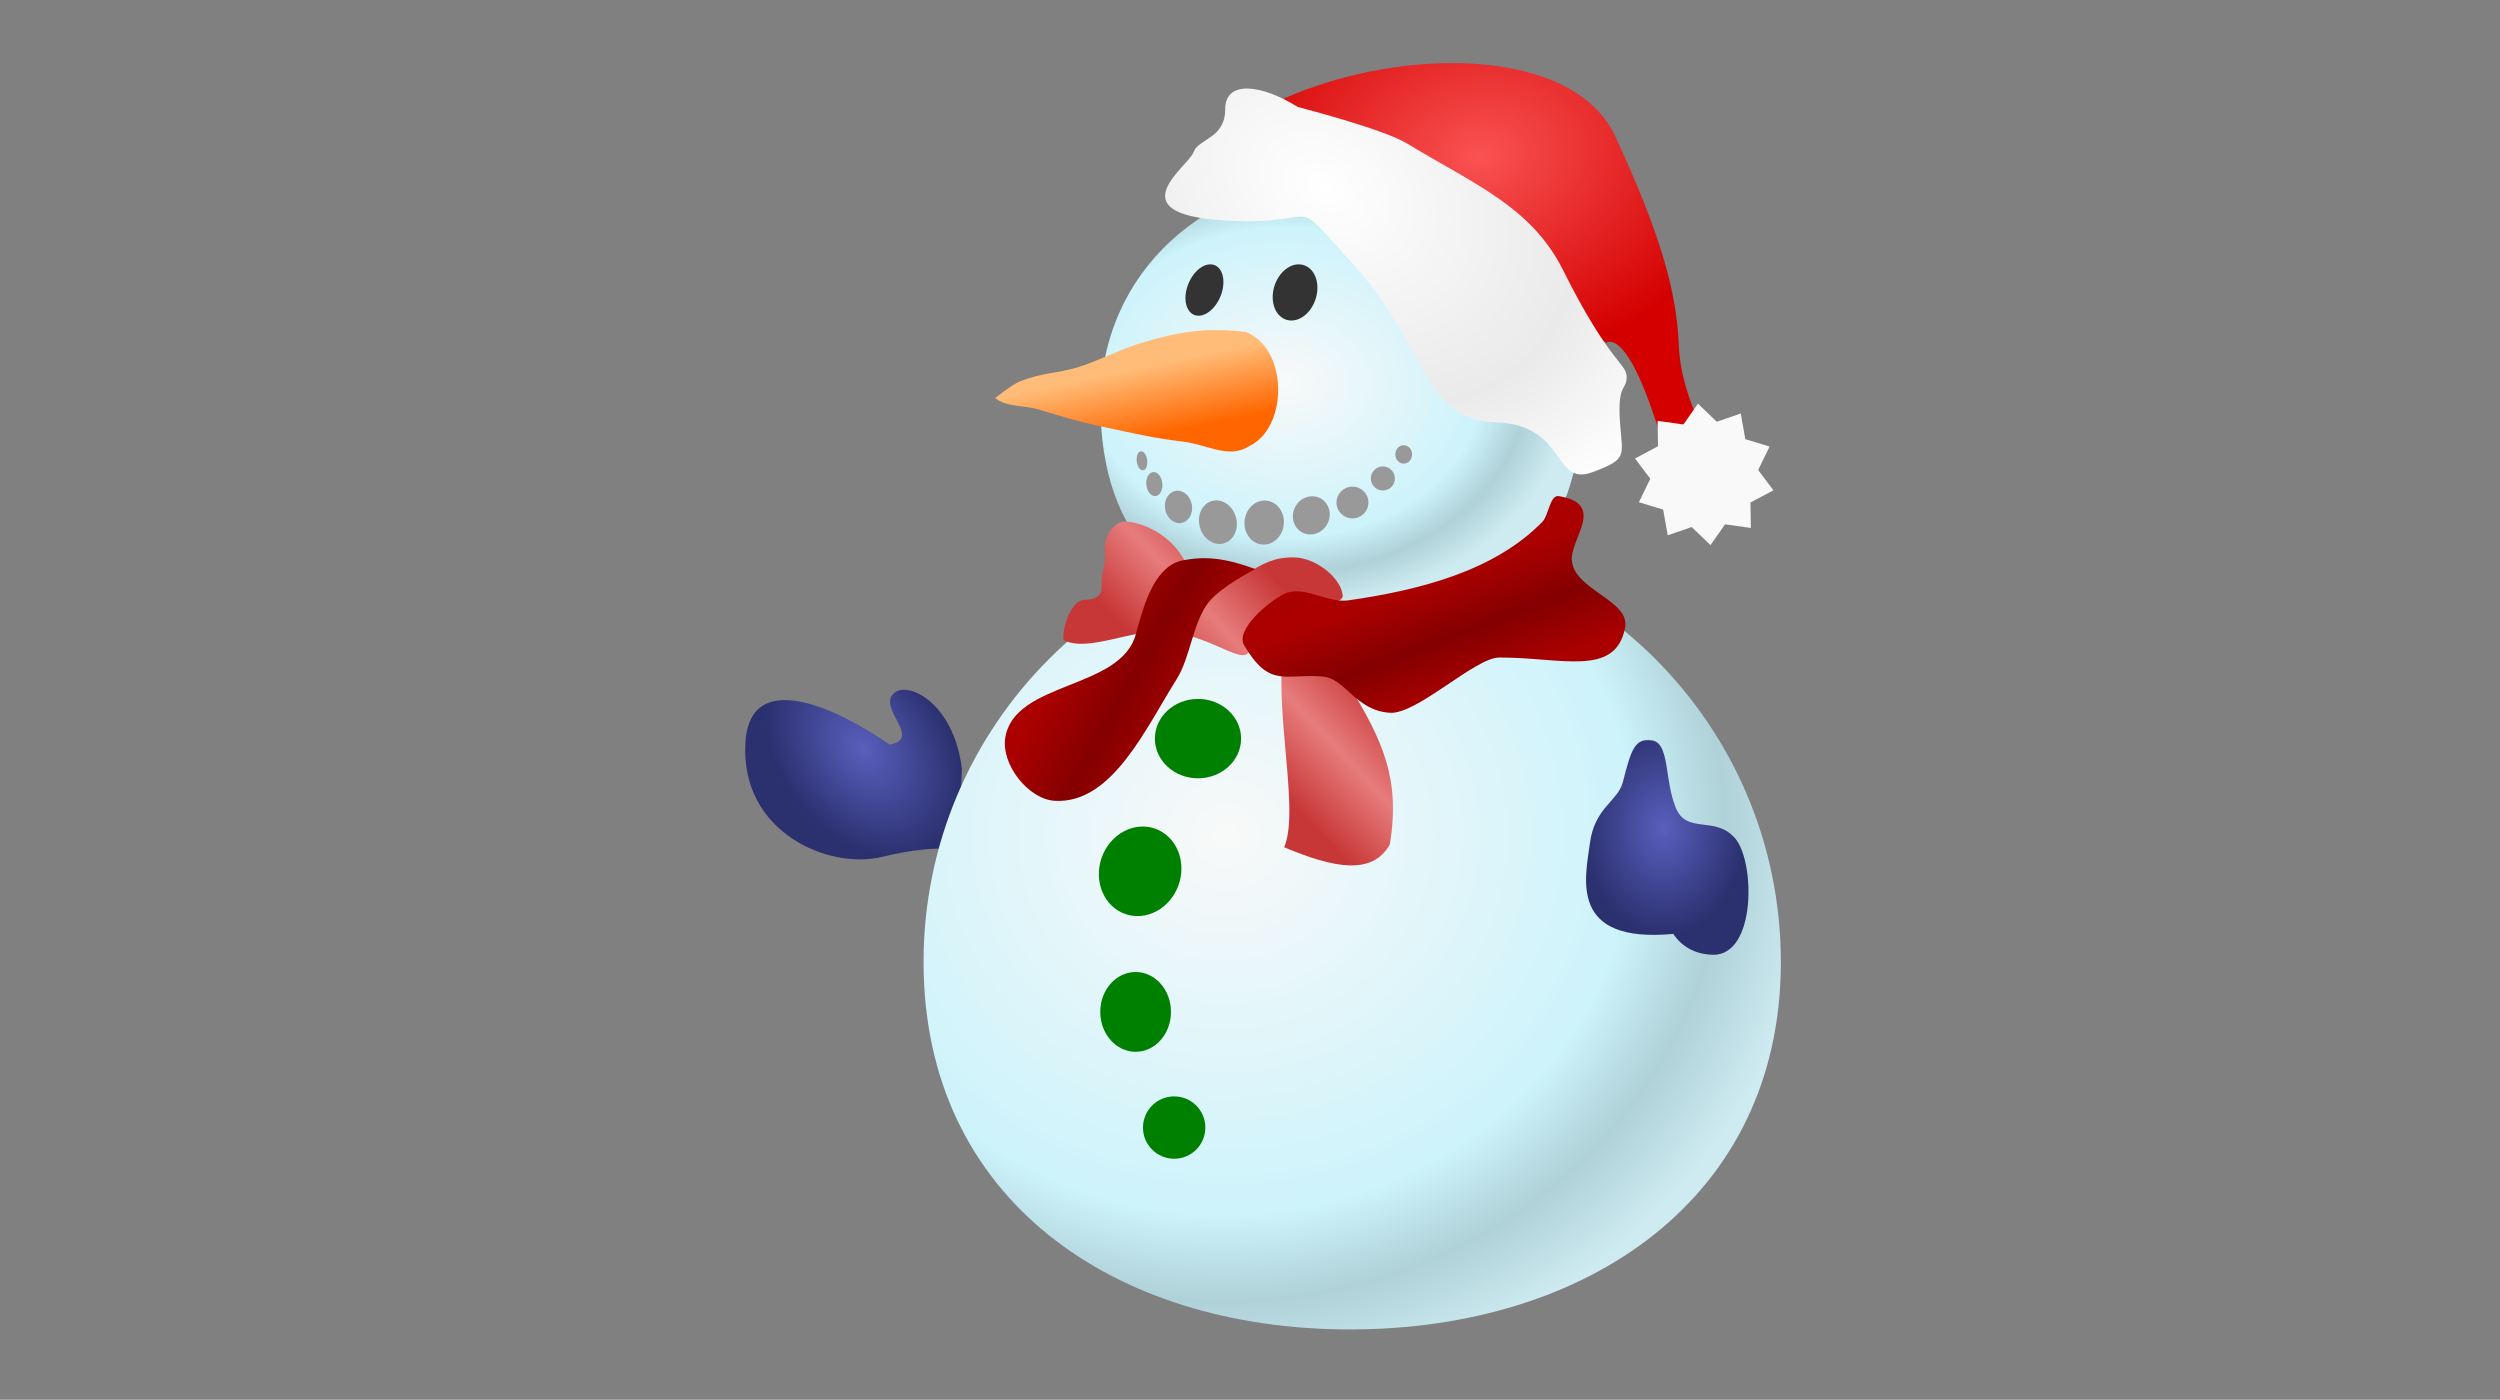 
<svg version="1.1" id="Layer_1" xmlns="http://www.w3.org/2000/svg" xmlns:xlink="http://www.w3.org/1999/xlink" viewBox="0 0 768 430" enable-background="new 0 0 768 430" xml:space="preserve">
<rect x="0" y="0" width="768" height="430" fill="#808080" stroke="none"/>
<g transform="translate(-7.675,-6.68)">
	
		<radialGradient id="SVGID_1_" cx="167.763" cy="192.764" r="23.159" gradientTransform="matrix(0.936 1.276 -0.907 0.665 290.754 -105.503)" gradientUnits="userSpaceOnUse">
		<stop  offset="0" style="stop-color:#595FBC"/>
		<stop  offset="1" style="stop-color:#2B306F"/>
	</radialGradient>
	<path fill="url(#SVGID_1_)" d="M303.166,242.838c-2.464-20.199-16.61-27.213-20.938-23.155c-5.027,4.713,8.867,13.795-1.232,15.766
		c-13.302-9.36-42.965-25.23-44.34-0.493c-1.525,27.444,25.619,38.921,41.876,34.979c17.296-4.192,23.647-1.97,23.647-1.97
		L303.166,242.838z"/>
	
		<radialGradient id="SVGID_2_" cx="403.349" cy="632.672" r="92.541" gradientTransform="matrix(1.967 -0.073 0.068 1.837 -452.126 -869.492)" gradientUnits="userSpaceOnUse">
		<stop  offset="0" style="stop-color:#F9F9F9"/>
		<stop  offset="0.685" style="stop-color:#CDF3FB"/>
		<stop  offset="0.842" style="stop-color:#AFD1D8"/>
		<stop  offset="1" style="stop-color:#CEEBF1"/>
	</radialGradient>
	<path fill="url(#SVGID_2_)" d="M554.755,302.211c0,72.726-59.652,112.869-132.378,112.869
		c-72.727,0-130.985-40.144-130.985-112.869c0-72.727,58.956-131.682,131.681-131.682
		C495.798,170.529,554.755,229.486,554.755,302.211z"/>
	
		<radialGradient id="SVGID_3_" cx="428.069" cy="553.422" r="52.307" gradientTransform="matrix(1.682 0.019 -0.015 1.324 -309.043 -616.691)" gradientUnits="userSpaceOnUse">
		<stop  offset="0" style="stop-color:#F9F9F9"/>
		<stop  offset="0.685" style="stop-color:#CDF3FB"/>
		<stop  offset="0.842" style="stop-color:#AFD1D8"/>
		<stop  offset="1" style="stop-color:#CEEBF1"/>
	</radialGradient>
	<path fill="url(#SVGID_3_)" d="M493.443,130.815c0,40.788-22.268,65.571-73.854,66.19c-51.585,0.618-73.853-25.402-73.853-66.19
		s33.065-69.673,73.853-69.673C460.379,61.142,493.443,90.027,493.443,130.815z"/>
	
		<linearGradient id="SVGID_4_" gradientUnits="userSpaceOnUse" x1="173.837" y1="199.732" x2="176.959" y2="214.317" gradientTransform="matrix(1.437 0 0 1.437 105.691 -166.942)">
		<stop  offset="0" style="stop-color:#FFBC78"/>
		<stop  offset="1" style="stop-color:#FF6600"/>
	</linearGradient>
	<path fill="url(#SVGID_4_)" d="M390.382,108.665c-12.894-1.588-21.615,0.215-32.521,3.492c-5.356,1.608-13.801,5.785-19.163,7.379
		c-6.375,1.896-10.867,1.655-17.068,4.059c-1.786,0.692-3.389,1.611-8.232,5.325c3.161,2.825,8.929,2.257,13.057,3.467
		c8.791,2.578,11.128,3.506,20.087,5.421c8.503,1.818,15.807,3.521,24.445,4.522c7.589,0.878,14.132,5.498,20.542,1.344
		C403.407,137.975,403.478,113.707,390.382,108.665z"/>
	<path fill="#333333" d="M383.222,95.779c-0.997,4.353-4.287,7.886-7.35,7.89c-3.062,0.004-4.736-3.521-3.739-7.875
		c0.001-0.005,0.002-0.011,0.004-0.016c0.997-4.353,4.287-7.886,7.349-7.89c3.062-0.005,4.736,3.521,3.739,7.875
		C383.224,95.767,383.223,95.774,383.222,95.779z"/>
	<path fill="#333333" d="M412.288,96.517c-0.627,4.761-4.168,8.625-7.909,8.628c-3.742,0.003-6.267-3.854-5.64-8.616
		c0-0.003,0-0.008,0-0.013c0.627-4.761,4.168-8.625,7.91-8.628c3.741-0.003,6.268,3.854,5.641,8.615
		C412.29,96.509,412.289,96.512,412.288,96.517z"/>
	<path fill="#999999" d="M360.033,147.667c0.309,1.575-0.131,3.113-0.983,3.436c-0.852,0.323-1.794-0.692-2.103-2.268
		c-0.001-0.002-0.001-0.005-0.002-0.009c-0.31-1.575,0.131-3.113,0.983-3.436c0.853-0.323,1.794,0.694,2.104,2.268
		C360.032,147.661,360.033,147.664,360.033,147.667z"/>
	<path fill="#999999" d="M436.184,153.666c0,2.041-1.654,3.695-3.694,3.695s-3.695-1.654-3.695-3.695
		c0-2.041,1.655-3.695,3.695-3.695S436.184,151.625,436.184,153.666z"/>
	<path fill="#999999" d="M428.057,161.055c0,2.694-2.196,4.878-4.903,4.878c-2.708,0-4.905-2.185-4.905-4.878
		c0-2.695,2.197-4.879,4.905-4.879C425.861,156.176,428.057,158.36,428.057,161.055z"/>
	<path fill="#999999" d="M364.738,155.142c0.207,2.031-0.723,3.79-2.076,3.932c-1.354,0.142-2.618-1.39-2.824-3.42
		c-0.001-0.008-0.001-0.015-0.002-0.023c-0.207-2.03,0.723-3.791,2.076-3.931c1.353-0.141,2.618,1.39,2.824,3.419
		C364.736,155.127,364.737,155.135,364.738,155.142z"/>
	<path fill="#999999" d="M373.823,161.824c0.434,2.727-1.056,5.208-3.326,5.54c-2.271,0.333-4.463-1.608-4.896-4.336
		c-0.001-0.009-0.002-0.016-0.004-0.025c-0.433-2.727,1.056-5.207,3.327-5.54c2.271-0.333,4.463,1.609,4.896,4.336
		C373.82,161.808,373.821,161.817,373.823,161.824z"/>
	<path fill="#999999" d="M412.388,159.375c2.95,0.921,4.497,4.186,3.458,7.292c-1.041,3.107-4.276,4.879-7.226,3.958
		c-2.95-0.92-4.498-4.186-3.458-7.292C406.203,160.227,409.438,158.454,412.388,159.375L412.388,159.375z"/>
	<path fill="#999999" d="M441.467,146.273c0.003,1.557-1.147,2.824-2.568,2.826c-1.422,0.003-2.575-1.257-2.578-2.814
		c0-0.003,0-0.007,0-0.011c-0.003-1.557,1.147-2.822,2.567-2.825c1.422-0.003,2.576,1.256,2.579,2.814
		C441.467,146.266,441.467,146.27,441.467,146.273z"/>
	<path fill="#999999" d="M380.435,160.481c3.123-0.577,6.275,1.915,7.042,5.565c0.767,3.651-1.144,7.078-4.267,7.655
		c-0.003,0-0.005,0.001-0.008,0.002c-3.123,0.577-6.276-1.916-7.043-5.566c-0.766-3.651,1.145-7.077,4.267-7.655
		C380.429,160.482,380.432,160.481,380.435,160.481z"/>
	<path fill="#999999" d="M396.784,160.479c3.313,0.366,5.665,3.678,5.252,7.396c-0.412,3.718-3.433,6.436-6.746,6.068
		c-0.003,0-0.005,0-0.009-0.001c-3.313-0.366-5.665-3.678-5.252-7.396c0.412-3.718,3.432-6.436,6.746-6.069
		C396.777,160.478,396.781,160.479,396.784,160.479z"/>
	<path fill="#008000" d="M388.934,233.584c0,6.733-5.927,12.19-13.238,12.19s-13.238-5.457-13.238-12.19
		c0-6.735,5.927-12.193,13.238-12.193S388.934,226.848,388.934,233.584z"/>
	<path fill="#008000" d="M369.574,268.127c2.767,6.775-0.206,15.05-6.641,18.485c-6.434,3.433-13.893,0.726-16.66-6.048
		c-2.767-6.775,0.206-15.051,6.64-18.485C359.349,258.644,366.808,261.352,369.574,268.127z"/>
	<path fill="#008000" d="M367.4,317.537c0,6.77-4.864,12.256-10.863,12.256s-10.864-5.485-10.864-12.256
		c0-6.77,4.863-12.257,10.864-12.257C362.537,305.28,367.4,310.767,367.4,317.537z"/>
	<path fill="#008000" d="M377.957,353.069c0,5.288-4.288,9.577-9.577,9.577c-5.289,0-9.577-4.289-9.577-9.577
		c0-5.29,4.288-9.579,9.577-9.579C373.669,343.49,377.957,347.779,377.957,353.069z"/>
	
		<linearGradient id="SVGID_5_" gradientUnits="userSpaceOnUse" x1="191.423" y1="275.151" x2="213.402" y2="254.306" gradientTransform="matrix(1.437 0 0 1.437 105.691 -166.942)">
		<stop  offset="0" style="stop-color:#C83737"/>
		<stop  offset="0.5" style="stop-color:#E77C7C"/>
		<stop  offset="1" style="stop-color:#C83737"/>
	</linearGradient>
	<path fill="url(#SVGID_5_)" d="M402.172,266.957c15.618,6.594,27.139,8.536,32.442-0.828c3.385-20.144-2.293-32.03-12.237-48.422
		c-5.057-1.309-10.532-19.493-9.671-23.641s6.512-1.059,7.472-4.199c-0.315-5.534-8.218-11.844-14.896-11.949
		c-6.678-0.104-9.79,2.178-14.3,4.691c-5.733,3.195-15.203,6.302-18.06-0.908c-4.343-10.957-14.672-14.618-19.563-14.812
		c-0.326-0.013-0.615,0.031-0.914,0.087c-2.906,0.541-5.939,5.054-5.345,9.131c0.384,2.633-0.565,5.725-0.926,7.764
		c-0.508,2.877,1.512,6.542-4.787,7.077c-4.261-0.612-7.435,7.912-7.013,12.345c7.562,4.004,21.62-3.691,32.136-2.613
		c13.984,1.434,24.128,11.532,25.098,5.199c2.101-13.731,16.323-16.958,12.261-7.073
		C396.637,216.391,407.656,254.271,402.172,266.957L402.172,266.957z"/>
	
		<linearGradient id="SVGID_6_" gradientUnits="userSpaceOnUse" x1="161.765" y1="258.282" x2="187.202" y2="272.34" gradientTransform="matrix(1.437 0 0 1.437 105.691 -166.942)">
		<stop  offset="0" style="stop-color:#AA0000"/>
		<stop  offset="0.5" style="stop-color:#840000"/>
		<stop  offset="1" style="stop-color:#AA0000"/>
	</linearGradient>
	<path fill="url(#SVGID_6_)" d="M393.323,181.501c-9.549-3.516-15.47-3.956-22.17-2.71c-8.376,1.557-11.801,12.342-14.533,22.663
		c-4.559,17.219-37.571,14.399-40.152,32.023c-1.186,8.096,7.105,18.749,15.272,19.214c17.622,1.004,28.015-22.521,37.442-37.443
		c4.189-6.63,4.94-17.534,9.853-23.647C382.918,186.771,393.323,181.501,393.323,181.501L393.323,181.501z"/>
	
		<linearGradient id="SVGID_7_" gradientUnits="userSpaceOnUse" x1="234.866" y1="246.635" x2="243.496" y2="269.417" gradientTransform="matrix(1.437 0 0 1.437 105.691 -166.942)">
		<stop  offset="0" style="stop-color:#AA0000"/>
		<stop  offset="0.5" style="stop-color:#840000"/>
		<stop  offset="1" style="stop-color:#AA0000"/>
	</linearGradient>
	<path fill="url(#SVGID_7_)" d="M402.191,189.137c5.944-2.871,13.172,2.909,19.707,1.971c21.22-3.046,44.65-8.786,59.61-24.14
		c1.959-2.01,2.279-8.345,5.046-7.882c14.778,2.466,3.327,13.08,4.001,19.851c0.919,9.211,18.003,12.107,16.343,20.617
		c-2.988,15.315-19.811,9.016-38.7,9.118c-7.357,0.04-25.211,17.479-33.49,16.977c-10.646-0.644-13.638-10.528-20.694-11.14
		c-11.564-1-16.245,3.764-24.14-9.607C387.095,200.196,397.269,191.515,402.191,189.137z"/>
	
		<radialGradient id="SVGID_8_" cx="307.933" cy="-3.526" r="47.991" gradientTransform="matrix(0.249 1.324 -1.77 0.333 379.275 -351.829)" gradientUnits="userSpaceOnUse">
		<stop  offset="0" style="stop-color:#F95252"/>
		<stop  offset="1" style="stop-color:#D40000"/>
	</radialGradient>
	<path fill="url(#SVGID_8_)" d="M397.991,38.846c36.928-18.114,92.666-18.812,105.902,9.755
		c13.238,28.565,18.812,46.681,19.509,64.099c0.735,18.379,12.542,34.836,12.542,34.836l-8.36,4.876c0,0-4.877,2.788-11.845-18.115
		c-9.044-27.132-14.632-22.295-14.632-22.295"/>
	<path fill="#F9F9F9" d="M545.542,168.864l-7.934-1.106l-4.472,6.387l-5.767-5.559l-7.372,2.539l-1.397-7.887l-7.456-2.279
		l3.505-7.203l-4.693-6.226l7.069-3.768l-0.137-7.796l7.934,1.107l4.471-6.388l5.768,5.559l7.372-2.539l1.398,7.887l7.456,2.279
		l-3.506,7.203l4.693,6.227l-7.069,3.768L545.542,168.864z"/>
	
		<radialGradient id="SVGID_9_" cx="222.878" cy="95.175" r="49.322" gradientTransform="matrix(2.152 1.387 -1.006 1.561 30.848 -393.229)" gradientUnits="userSpaceOnUse">
		<stop  offset="0" style="stop-color:#FFFFFF"/>
		<stop  offset="0.654" style="stop-color:#EAEAEA"/>
		<stop  offset="1" style="stop-color:#FFFFFF"/>
	</radialGradient>
	<path fill="url(#SVGID_9_)" d="M406.352,39.544c-11.147-6.967-22.295-8.361-22.295,0.697c0,9.058-8.361,9.057-9.754,13.238
		c-1.395,4.18-23.689,18.812,9.058,20.902c32.745,2.09,18.812-9.754,40.411,13.935c21.599,23.689,20.901,47.377,43.196,48.074
		c22.296,0.696,17.583,19.969,29.96,15.328c11.147-4.181,9.058-4.877,8.36-16.025c-0.696-11.147,2.091-9.057,2.091-13.238
		c0-4.18-5.241-4.209-19.509-32.746c-9.755-19.509-27.208-26.36-48.074-39.017C432.524,46.281,406.352,39.544,406.352,39.544z"/>
	
		<radialGradient id="SVGID_10_" cx="287.483" cy="271.462" r="17.357" gradientTransform="matrix(1.437 0 0 1.9 105.691 -254.626)" gradientUnits="userSpaceOnUse">
		<stop  offset="0" style="stop-color:#595FBC"/>
		<stop  offset="1" style="stop-color:#2B306F"/>
	</radialGradient>
	<path fill="url(#SVGID_10_)" d="M529.875,268.942c0,0-7.722-1.717-10.432,7.397c-2.709,9.113,0.748,23.214,14.288,23.647
		c13.539,0.434,13.17-28.85,6.874-35.881c-6.295-7.03-14.8-0.924-18.205-9.445c-3.406-8.52-1.82-19.722-7.204-20.517
		c-5.383-0.794-6.408,2.827-8.987,12.811c-1.515,5.863-8.636,7.778-10.102,18.667c-1.468,10.89-6.531,30.917,25.552,27.962"/>
</g>
</svg>
